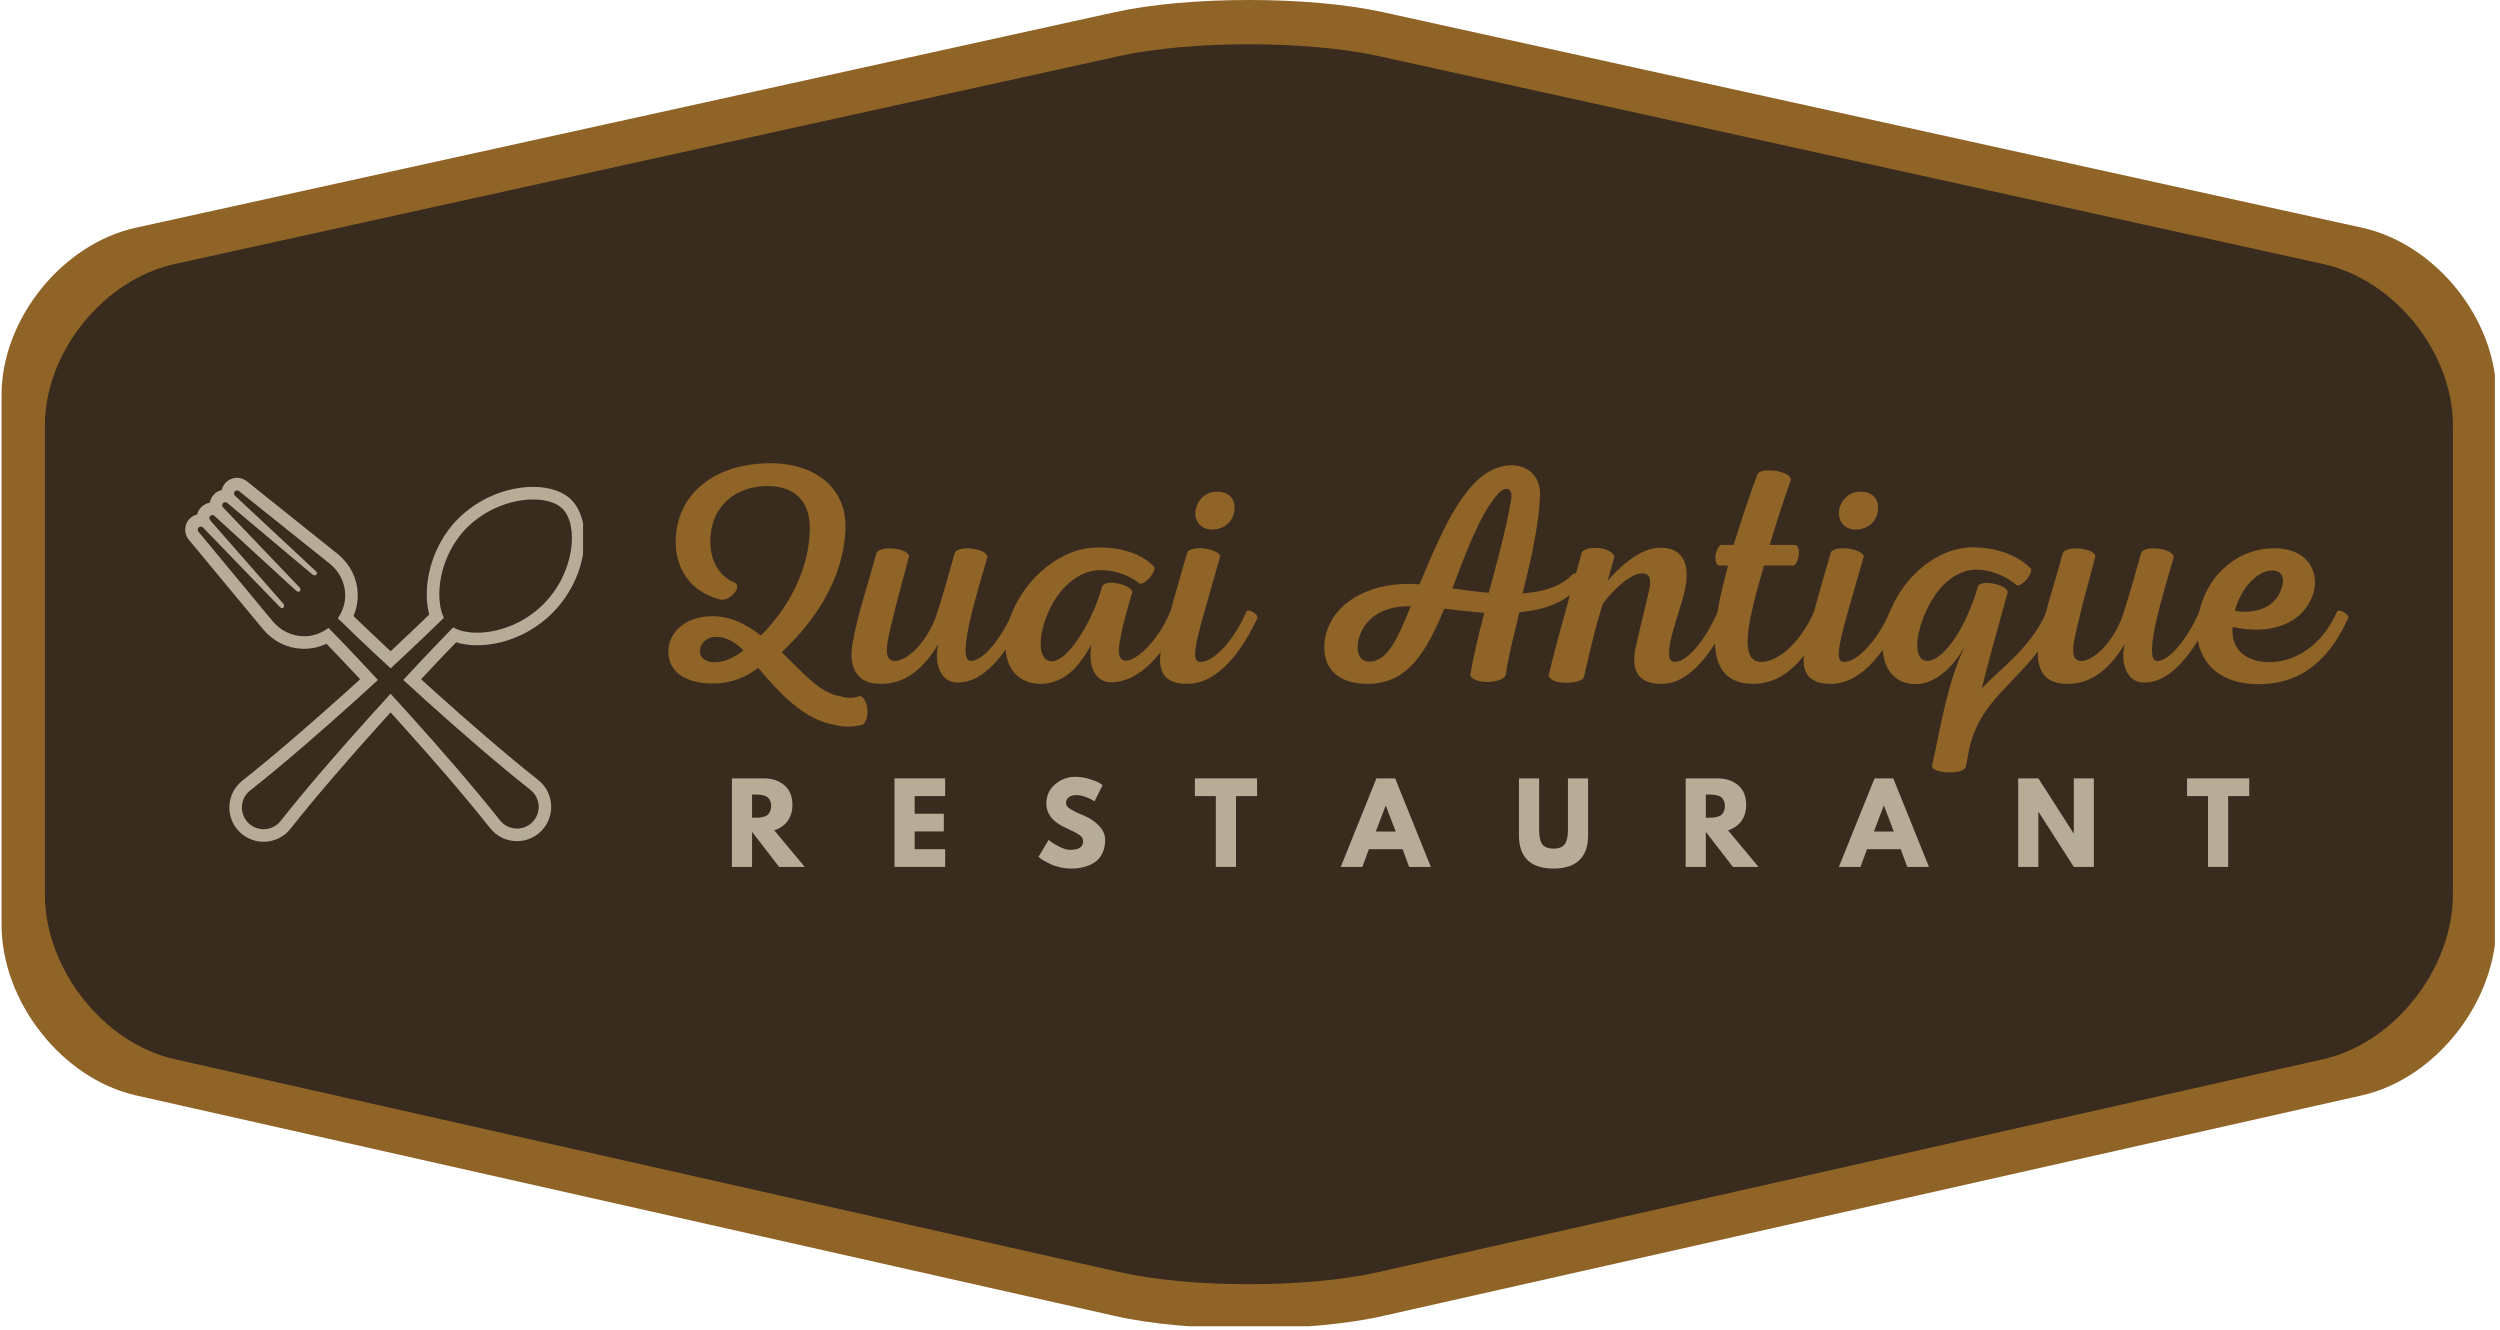 <svg xmlns="http://www.w3.org/2000/svg" xmlns:xlink="http://www.w3.org/1999/xlink" width="470" zoomAndPan="magnify" viewBox="0 0 352.5 187.5" height="250" preserveAspectRatio="xMidYMid meet" version="1.0"><defs><g/><clipPath id="8aade09089"><path d="M 0.219 0 L 351.781 0 L 351.781 187 L 0.219 187 Z M 0.219 0 " clip-rule="nonzero"/></clipPath><clipPath id="0d348a5dd3"><path d="M 333.051 32.109 L 195.016 1.719 C 184.625 -0.574 167.566 -0.574 157.176 1.719 L 19.141 32.109 C 8.75 34.402 0.219 45.008 0.219 55.688 L 0.219 130.359 C 0.219 141.254 8.75 152.078 19.141 154.441 L 157.176 185.547 C 167.566 187.91 184.625 187.91 195.016 185.547 L 333.051 154.441 C 343.445 152.078 351.973 141.254 351.973 130.359 L 351.973 55.688 C 351.973 45.008 343.445 34.402 333.051 32.109 " clip-rule="nonzero"/></clipPath><clipPath id="53c8580656"><path d="M 6.328 6 L 346 6 L 346 181.961 L 6.328 181.961 Z M 6.328 6 " clip-rule="nonzero"/></clipPath><clipPath id="102da33094"><path d="M 327.598 37.234 L 194.359 7.902 C 184.328 5.691 167.863 5.691 157.832 7.902 L 24.594 37.234 C 14.562 39.449 6.328 49.688 6.328 59.996 L 6.328 126.094 C 6.328 136.609 14.562 147.055 24.594 149.34 L 157.832 179.363 C 167.863 181.645 184.328 181.645 194.359 179.363 L 327.598 149.34 C 337.629 147.055 345.863 136.609 345.863 126.094 L 345.863 59.996 C 345.863 49.688 337.629 39.449 327.598 37.234 " clip-rule="nonzero"/></clipPath><clipPath id="80feb1a8f2"><path d="M 26 67 L 82.211 67 L 82.211 119 L 26 119 Z M 26 67 " clip-rule="nonzero"/></clipPath></defs><g clip-path="url(#8aade09089)"><g clip-path="url(#0d348a5dd3)"><path fill="#906427" d="M 0.219 0 L 352.117 0 L 352.117 187.059 L 0.219 187.059 Z M 0.219 0 " fill-opacity="1" fill-rule="nonzero"/></g></g><g clip-path="url(#53c8580656)"><g clip-path="url(#102da33094)"><path fill="#392c1e" d="M 6.328 6.242 L 346 6.242 L 346 181.27 L 6.328 181.27 Z M 6.328 6.242 " fill-opacity="1" fill-rule="nonzero"/></g></g><g fill="#906427" fill-opacity="1"><g transform="translate(90.313, 96.022)"><g><path d="M 27.574 6.223 C 28.855 6.574 30.266 6.441 31.371 6.133 C 32.516 5.074 31.941 2.25 30.93 2.117 C 30 2.473 29.031 2.426 28.238 2.16 C 25.238 1.766 22.766 -1.367 19.898 -4.059 C 24.93 -8.734 28.633 -14.734 28.898 -21.398 C 29.121 -26.957 24.93 -30.664 18.398 -30.707 C 10.148 -30.707 5.293 -26.164 4.984 -20.297 C 4.723 -16.324 6.707 -12.75 10.984 -11.559 C 12.309 -10.941 14.383 -13.148 13.367 -13.809 C 10.676 -14.914 9.617 -17.605 9.883 -20.516 C 10.191 -24.488 13.191 -27.488 17.914 -27.488 C 21.84 -27.488 24.047 -25.238 23.867 -21.047 C 23.648 -15.973 21.309 -10.809 16.984 -6.398 C 15 -7.941 12.926 -9.09 10.191 -9.133 C 6.574 -9.176 4.016 -7.059 3.926 -4.281 C 3.84 -1.41 6.176 0.441 10.543 0.352 C 12.707 0.309 14.734 -0.441 16.59 -1.852 C 19.59 1.676 23.074 5.559 27.574 6.223 Z M 10.457 -2.648 C 8.914 -2.648 8.293 -3.484 8.383 -4.324 C 8.426 -5.25 9.266 -6.223 10.676 -6.223 C 12.09 -6.223 13.281 -5.516 14.516 -4.324 C 13.281 -3.352 11.914 -2.648 10.457 -2.648 Z M 10.457 -2.648 "/></g></g></g><g fill="#906427" fill-opacity="1"><g transform="translate(120.971, 96.022)"><g><path d="M 13.676 -18.133 C 12.84 -15.176 11.957 -11.957 11.031 -9.176 C 9.707 -5.426 6.926 -2.824 5.207 -2.824 C 3.574 -2.824 4.016 -5.117 4.633 -7.633 C 5.426 -11.164 6.574 -15.09 7.191 -17.559 C 7.191 -18.75 3.133 -19.148 2.602 -18.047 C 1.59 -14.117 0.043 -9.793 -0.75 -5.383 C -1.324 -2.293 -0.441 0.352 3.043 0.398 C 6 0.484 8.781 -0.969 11.34 -5.207 C 10.676 -2.559 11.605 0.219 14.031 0.219 C 18.617 0.266 21.883 -5.867 23.383 -8.867 C 23.648 -9.398 22.105 -10.324 21.84 -9.75 C 20.25 -6.043 17.605 -2.781 15.926 -2.824 C 13.676 -2.824 17.117 -13.414 18.266 -17.516 C 17.957 -18.797 14.207 -19.105 13.676 -18.133 Z M 13.676 -18.133 "/></g></g></g><g fill="#906427" fill-opacity="1"><g transform="translate(142.542, 96.022)"><g><path d="M 10.5 -18.664 C 5.516 -17.824 0.352 -12.75 -0.617 -6.84 C -1.41 -1.898 1.059 0.441 4.281 0.398 C 7.852 0.309 9.793 -2.426 11.34 -5.117 C 10.809 -1.852 12 0.176 14.117 0.176 C 18.266 0.176 21.707 -4.059 24 -8.867 C 24.266 -9.398 22.676 -10.281 22.457 -9.75 C 20.867 -5.91 17.867 -2.91 16.234 -2.867 C 15.223 -2.867 14.957 -3.883 15.441 -6.09 C 15.84 -8.25 16.633 -10.898 17.117 -12.574 C 16.941 -13.5 13.676 -14.426 12.883 -13.414 C 11.383 -7.766 6.973 -1.059 4.809 -3.176 C 3.793 -4.191 4.059 -7.191 5.426 -10.059 C 6.793 -12.973 9.223 -15.223 11.781 -15.574 C 13.809 -15.84 16.281 -15.223 18.09 -13.766 C 18.797 -13.414 20.605 -15.441 20.164 -16.148 C 17.691 -18.664 13.414 -19.148 10.5 -18.664 Z M 10.5 -18.664 "/></g></g></g><g fill="#906427" fill-opacity="1"><g transform="translate(164.731, 96.022)"><g><path d="M 6.133 -21.355 C 7.898 -21.355 9.133 -22.457 9.309 -24.047 C 9.531 -25.59 8.559 -26.691 6.973 -26.691 C 5.34 -26.738 4.102 -25.633 3.84 -24.047 C 3.617 -22.5 4.676 -21.355 6.133 -21.355 Z M 2.781 0.398 C 7.367 0.309 10.676 -4.852 12.531 -8.824 C 12.793 -9.398 11.25 -10.324 10.984 -9.75 C 9.484 -6.133 6.574 -2.691 4.543 -2.691 C 3.617 -2.648 3.66 -3.84 4.016 -5.602 C 4.676 -8.602 5.602 -11.473 7.324 -17.605 C 7.016 -18.664 3.398 -19.191 2.691 -18.176 C 1.148 -12.84 0.09 -9.266 -0.883 -5.117 C -1.676 -1.719 -0.883 0.484 2.781 0.398 Z M 2.781 0.398 "/></g></g></g><g fill="#906427" fill-opacity="1"><g transform="translate(175.451, 96.022)"><g/></g></g><g fill="#906427" fill-opacity="1"><g transform="translate(183.832, 96.022)"><g><path d="M 9.176 0.398 C 14.648 0.309 17.25 -4.016 19.809 -10.191 C 21.883 -9.973 24.133 -9.707 25.457 -9.617 C 24.617 -6.352 23.824 -3.133 23.473 -0.793 C 23.957 0.441 27.797 0.441 28.457 -0.793 C 28.809 -3.309 29.691 -6.664 30.398 -9.707 C 33.707 -9.973 36.973 -11.031 39.004 -13.543 C 39.488 -14.164 38.605 -15.75 37.812 -14.957 C 36.223 -13.281 33.621 -12.531 30.84 -12.355 C 31.59 -15.223 33.266 -22.059 33.312 -26.34 C 33.312 -30.93 27.883 -31.941 24 -27.84 C 20.914 -24.574 18.75 -19.414 16.324 -13.633 C 10.059 -14.164 4.148 -11.473 3.043 -6.223 C 2.293 -2.293 4.367 0.484 9.176 0.398 Z M 26.074 -12.441 C 24.883 -12.531 22.723 -12.793 20.957 -13.059 C 22.723 -17.734 24.707 -23.207 27.18 -26.164 C 28.457 -27.664 29.516 -27.266 29.25 -25.59 C 28.547 -21.441 27 -15.75 26.074 -12.441 Z M 9.309 -2.734 C 7.59 -2.734 7.324 -4.457 7.809 -6.176 C 8.781 -9.223 11.605 -10.633 15.09 -10.543 C 13.234 -6 11.824 -2.781 9.309 -2.734 Z M 9.309 -2.734 "/></g></g></g><g fill="#906427" fill-opacity="1"><g transform="translate(220.446, 96.022)"><g><path d="M 13.723 -18.797 C 10.809 -18.84 7.809 -15.973 6.223 -14.117 C 6.617 -15.398 6.793 -16.148 7.191 -17.559 C 6.75 -18.926 3.309 -19.148 2.602 -18.176 C 0.84 -11.734 -0.66 -6.707 -2.074 -0.84 C -1.984 0.617 2.383 0.484 2.867 -0.484 C 3.793 -4.457 4.281 -6.707 5.516 -10.855 C 7.148 -13.059 9.484 -15.133 11.031 -15.176 C 12.531 -15.223 12.309 -13.766 12 -12.441 C 11.605 -10.633 10.367 -5.824 10.102 -4.324 C 9.574 -1.457 10.59 0.484 13.941 0.398 C 18.223 0.352 21.531 -5.031 23.297 -8.867 C 23.516 -9.398 21.973 -10.281 21.75 -9.75 C 20.117 -5.957 17.516 -2.691 15.707 -2.691 C 14.605 -2.691 14.824 -4.367 15.176 -6 C 15.664 -8.117 16.59 -10.59 17.074 -12.617 C 17.914 -16.191 17.074 -18.75 13.723 -18.797 Z M 13.723 -18.797 "/></g></g></g><g fill="#906427" fill-opacity="1"><g transform="translate(241.885, 96.022)"><g><path d="M 5.426 0.398 C 9.84 0.352 13.059 -3.309 15.441 -8.824 C 15.664 -9.398 14.164 -10.281 13.898 -9.75 C 12.043 -5.559 8.914 -2.648 6.352 -2.691 C 4.191 -2.734 4.191 -5.734 5.117 -9.793 C 5.516 -11.648 6.176 -13.984 6.84 -16.281 L 10.984 -16.281 C 11.648 -16.5 12.176 -18.574 11.34 -19.191 L 7.633 -19.191 C 8.648 -22.547 9.664 -25.68 10.633 -28.371 C 10.59 -29.648 6.574 -30.133 5.957 -29.25 C 5.074 -27 3.707 -22.898 2.559 -19.191 L 0.793 -19.191 C 0.09 -18.926 -0.441 -16.766 0.441 -16.281 L 1.766 -16.281 C -0.266 -8.559 -2.293 0.484 5.426 0.398 Z M 5.426 0.398 "/></g></g></g><g fill="#906427" fill-opacity="1"><g transform="translate(255.472, 96.022)"><g><path d="M 6.133 -21.355 C 7.898 -21.355 9.133 -22.457 9.309 -24.047 C 9.531 -25.59 8.559 -26.691 6.973 -26.691 C 5.34 -26.738 4.102 -25.633 3.84 -24.047 C 3.617 -22.5 4.676 -21.355 6.133 -21.355 Z M 2.781 0.398 C 7.367 0.309 10.676 -4.852 12.531 -8.824 C 12.793 -9.398 11.25 -10.324 10.984 -9.75 C 9.484 -6.133 6.574 -2.691 4.543 -2.691 C 3.617 -2.648 3.66 -3.84 4.016 -5.602 C 4.676 -8.602 5.602 -11.473 7.324 -17.605 C 7.016 -18.664 3.398 -19.191 2.691 -18.176 C 1.148 -12.84 0.09 -9.266 -0.883 -5.117 C -1.676 -1.719 -0.883 0.484 2.781 0.398 Z M 2.781 0.398 "/></g></g></g><g fill="#906427" fill-opacity="1"><g transform="translate(266.191, 96.022)"><g><path d="M 11.074 -18.797 C 5.867 -18.309 0.484 -13.234 -0.617 -6.484 C -1.281 -2.34 0.66 0.531 4.016 0.441 C 6.664 0.398 9.133 -1.898 10.809 -4.809 C 8.34 0.352 7.414 6.707 6.223 11.957 C 6.176 13.059 10.457 13.281 10.984 12.133 L 11.559 9.133 C 12.707 4.723 15.266 2.34 17.605 -0.176 C 19.547 -2.207 22.059 -4.633 23.914 -8.867 C 24.133 -9.441 22.59 -10.281 22.367 -9.75 C 20.117 -4.59 15.883 -1.809 13.234 1.059 C 14.164 -2.734 15.441 -7.234 16.898 -12.531 C 16.898 -13.543 13.191 -14.383 12.707 -13.367 C 12.09 -11.164 11.164 -8.957 10.234 -7.324 C 6.617 -0.75 2.383 -1.59 4.898 -8.648 C 6.223 -12.309 8.824 -15.574 12.355 -15.707 C 14.25 -15.75 16.457 -14.957 18.176 -13.5 C 18.973 -13.324 20.473 -15.133 20.164 -15.84 C 17.781 -18.309 13.723 -19.059 11.074 -18.797 Z M 11.074 -18.797 "/></g></g></g><g fill="#906427" fill-opacity="1"><g transform="translate(288.248, 96.022)"><g><path d="M 13.676 -18.133 C 12.84 -15.176 11.957 -11.957 11.031 -9.176 C 9.707 -5.426 6.926 -2.824 5.207 -2.824 C 3.574 -2.824 4.016 -5.117 4.633 -7.633 C 5.426 -11.164 6.574 -15.09 7.191 -17.559 C 7.191 -18.75 3.133 -19.148 2.602 -18.047 C 1.59 -14.117 0.043 -9.793 -0.75 -5.383 C -1.324 -2.293 -0.441 0.352 3.043 0.398 C 6 0.484 8.781 -0.969 11.34 -5.207 C 10.676 -2.559 11.605 0.219 14.031 0.219 C 18.617 0.266 21.883 -5.867 23.383 -8.867 C 23.648 -9.398 22.105 -10.324 21.84 -9.75 C 20.25 -6.043 17.605 -2.781 15.926 -2.824 C 13.676 -2.824 17.117 -13.414 18.266 -17.516 C 17.957 -18.797 14.207 -19.105 13.676 -18.133 Z M 13.676 -18.133 "/></g></g></g><g fill="#906427" fill-opacity="1"><g transform="translate(309.819, 96.022)"><g><path d="M 11.207 -18.707 C 6.043 -18.883 1.41 -15.266 0.219 -9.484 C -0.883 -4.543 1.5 0.219 8.207 0.441 C 12.398 0.574 17.691 -0.883 21.266 -8.867 C 21.488 -9.398 19.941 -10.281 19.676 -9.75 C 17.117 -3.926 12.441 -2.383 9.441 -2.691 C 6.352 -3 4.723 -4.809 4.984 -7.633 C 10.102 -6.441 14.293 -7.984 15.926 -11.293 C 17.605 -14.516 16.148 -18.531 11.207 -18.707 Z M 10.633 -15.574 C 12.309 -15.531 12.355 -13.941 11.648 -12.484 C 10.766 -10.543 8.559 -9.398 5.293 -9.883 C 6.09 -13.059 8.559 -15.707 10.633 -15.574 Z M 10.633 -15.574 "/></g></g></g><g fill="#b6ac97" fill-opacity="1"><g transform="translate(102.292, 122.234)"><g><path d="M 0.906 -12.484 L 5.375 -12.484 C 6.57 -12.484 7.547 -12.16 8.297 -11.516 C 9.055 -10.879 9.438 -9.961 9.438 -8.766 C 9.438 -7.848 9.207 -7.078 8.75 -6.453 C 8.289 -5.836 7.664 -5.406 6.875 -5.156 L 11.172 0 L 7.562 0 L 3.75 -4.938 L 3.75 0 L 0.906 0 Z M 3.75 -6.938 L 4.078 -6.938 C 4.348 -6.938 4.57 -6.941 4.75 -6.953 C 4.926 -6.961 5.129 -7 5.359 -7.062 C 5.598 -7.125 5.785 -7.207 5.922 -7.312 C 6.066 -7.426 6.188 -7.586 6.281 -7.797 C 6.383 -8.016 6.438 -8.273 6.438 -8.578 C 6.438 -8.879 6.383 -9.133 6.281 -9.344 C 6.188 -9.562 6.066 -9.723 5.922 -9.828 C 5.785 -9.941 5.598 -10.023 5.359 -10.078 C 5.129 -10.141 4.926 -10.176 4.75 -10.188 C 4.57 -10.195 4.348 -10.203 4.078 -10.203 L 3.75 -10.203 Z M 3.75 -6.938 "/></g></g></g><g fill="#b6ac97" fill-opacity="1"><g transform="translate(125.22, 122.234)"><g><path d="M 8.047 -12.484 L 8.047 -9.984 L 3.75 -9.984 L 3.75 -7.5 L 7.859 -7.5 L 7.859 -5 L 3.75 -5 L 3.75 -2.5 L 8.047 -2.5 L 8.047 0 L 0.906 0 L 0.906 -12.484 Z M 8.047 -12.484 "/></g></g></g><g fill="#b6ac97" fill-opacity="1"><g transform="translate(146.091, 122.234)"><g><path d="M 5.5 -12.703 C 6.176 -12.703 6.836 -12.602 7.484 -12.406 C 8.129 -12.207 8.609 -12.016 8.922 -11.828 L 9.375 -11.531 L 8.234 -9.25 C 8.141 -9.312 8.008 -9.391 7.844 -9.484 C 7.688 -9.586 7.383 -9.719 6.938 -9.875 C 6.5 -10.039 6.086 -10.125 5.703 -10.125 C 5.223 -10.125 4.852 -10.02 4.594 -9.812 C 4.344 -9.613 4.219 -9.344 4.219 -9 C 4.219 -8.832 4.273 -8.672 4.391 -8.516 C 4.516 -8.367 4.723 -8.211 5.016 -8.047 C 5.305 -7.879 5.562 -7.742 5.781 -7.641 C 6.008 -7.547 6.359 -7.398 6.828 -7.203 C 7.629 -6.859 8.312 -6.391 8.875 -5.797 C 9.445 -5.211 9.734 -4.547 9.734 -3.797 C 9.734 -3.078 9.602 -2.453 9.344 -1.922 C 9.094 -1.391 8.742 -0.973 8.297 -0.672 C 7.848 -0.367 7.348 -0.145 6.797 0 C 6.254 0.156 5.664 0.234 5.031 0.234 C 4.488 0.234 3.953 0.176 3.422 0.062 C 2.898 -0.051 2.461 -0.191 2.109 -0.359 C 1.766 -0.523 1.445 -0.688 1.156 -0.844 C 0.875 -1.008 0.672 -1.145 0.547 -1.25 L 0.344 -1.422 L 1.766 -3.812 C 1.891 -3.707 2.055 -3.578 2.266 -3.422 C 2.484 -3.266 2.859 -3.055 3.391 -2.797 C 3.93 -2.535 4.41 -2.406 4.828 -2.406 C 6.023 -2.406 6.625 -2.812 6.625 -3.625 C 6.625 -3.801 6.582 -3.961 6.5 -4.109 C 6.414 -4.254 6.266 -4.398 6.047 -4.547 C 5.828 -4.691 5.633 -4.805 5.469 -4.891 C 5.301 -4.973 5.023 -5.102 4.641 -5.281 C 4.266 -5.457 3.988 -5.594 3.812 -5.688 C 3.051 -6.062 2.461 -6.523 2.047 -7.078 C 1.641 -7.641 1.438 -8.242 1.438 -8.891 C 1.438 -10.016 1.848 -10.93 2.672 -11.641 C 3.504 -12.348 4.445 -12.703 5.5 -12.703 Z M 5.5 -12.703 "/></g></g></g><g fill="#b6ac97" fill-opacity="1"><g transform="translate(168.354, 122.234)"><g><path d="M 0.125 -9.984 L 0.125 -12.484 L 8.891 -12.484 L 8.891 -9.984 L 5.922 -9.984 L 5.922 0 L 3.078 0 L 3.078 -9.984 Z M 0.125 -9.984 "/></g></g></g><g fill="#b6ac97" fill-opacity="1"><g transform="translate(189.467, 122.234)"><g><path d="M 7.25 -12.484 L 12.281 0 L 9.219 0 L 8.297 -2.5 L 3.547 -2.5 L 2.625 0 L -0.422 0 L 4.609 -12.484 Z M 7.328 -4.984 L 5.938 -8.625 L 5.906 -8.625 L 4.516 -4.984 Z M 7.328 -4.984 "/></g></g></g><g fill="#b6ac97" fill-opacity="1"><g transform="translate(213.423, 122.234)"><g><path d="M 10.5 -12.484 L 10.5 -4.438 C 10.5 -2.895 10.082 -1.727 9.25 -0.938 C 8.426 -0.156 7.219 0.234 5.625 0.234 C 4.031 0.234 2.816 -0.156 1.984 -0.938 C 1.16 -1.727 0.75 -2.895 0.75 -4.438 L 0.75 -12.484 L 3.594 -12.484 L 3.594 -5.266 C 3.594 -4.254 3.75 -3.551 4.062 -3.156 C 4.383 -2.77 4.906 -2.578 5.625 -2.578 C 6.344 -2.578 6.859 -2.77 7.172 -3.156 C 7.492 -3.551 7.656 -4.254 7.656 -5.266 L 7.656 -12.484 Z M 10.5 -12.484 "/></g></g></g><g fill="#b6ac97" fill-opacity="1"><g transform="translate(236.774, 122.234)"><g><path d="M 0.906 -12.484 L 5.375 -12.484 C 6.57 -12.484 7.547 -12.16 8.297 -11.516 C 9.055 -10.879 9.438 -9.961 9.438 -8.766 C 9.438 -7.848 9.207 -7.078 8.75 -6.453 C 8.289 -5.836 7.664 -5.406 6.875 -5.156 L 11.172 0 L 7.562 0 L 3.75 -4.938 L 3.75 0 L 0.906 0 Z M 3.75 -6.938 L 4.078 -6.938 C 4.348 -6.938 4.57 -6.941 4.75 -6.953 C 4.926 -6.961 5.129 -7 5.359 -7.062 C 5.598 -7.125 5.785 -7.207 5.922 -7.312 C 6.066 -7.426 6.188 -7.586 6.281 -7.797 C 6.383 -8.016 6.438 -8.273 6.438 -8.578 C 6.438 -8.879 6.383 -9.133 6.281 -9.344 C 6.188 -9.562 6.066 -9.723 5.922 -9.828 C 5.785 -9.941 5.598 -10.023 5.359 -10.078 C 5.129 -10.141 4.926 -10.176 4.75 -10.188 C 4.57 -10.195 4.348 -10.203 4.078 -10.203 L 3.75 -10.203 Z M 3.75 -6.938 "/></g></g></g><g fill="#b6ac97" fill-opacity="1"><g transform="translate(259.702, 122.234)"><g><path d="M 7.25 -12.484 L 12.281 0 L 9.219 0 L 8.297 -2.5 L 3.547 -2.5 L 2.625 0 L -0.422 0 L 4.609 -12.484 Z M 7.328 -4.984 L 5.938 -8.625 L 5.906 -8.625 L 4.516 -4.984 Z M 7.328 -4.984 "/></g></g></g><g fill="#b6ac97" fill-opacity="1"><g transform="translate(283.658, 122.234)"><g><path d="M 3.75 -7.75 L 3.75 0 L 0.906 0 L 0.906 -12.484 L 3.75 -12.484 L 8.719 -4.734 L 8.75 -4.734 L 8.75 -12.484 L 11.578 -12.484 L 11.578 0 L 8.75 0 L 3.781 -7.75 Z M 3.75 -7.75 "/></g></g></g><g fill="#b6ac97" fill-opacity="1"><g transform="translate(308.249, 122.234)"><g><path d="M 0.125 -9.984 L 0.125 -12.484 L 8.891 -12.484 L 8.891 -9.984 L 5.922 -9.984 L 5.922 0 L 3.078 0 L 3.078 -9.984 Z M 0.125 -9.984 "/></g></g></g><g clip-path="url(#80feb1a8f2)"><path fill="#b6ac97" d="M 33.426 67.375 C 32.793 67.375 32.188 67.648 31.766 68.125 L 31.754 68.137 C 31.512 68.422 31.348 68.75 31.273 69.09 C 30.84 69.188 30.445 69.414 30.141 69.746 C 29.84 70.074 29.656 70.469 29.586 70.879 C 29.145 70.953 28.738 71.156 28.41 71.473 C 28.098 71.773 27.895 72.148 27.797 72.543 C 27.453 72.625 27.129 72.793 26.859 73.031 C 25.969 73.812 25.859 75.184 26.617 76.098 L 37.152 88.797 L 37.172 88.824 C 38.586 90.461 40.516 91.402 42.613 91.477 C 42.703 91.48 42.793 91.48 42.883 91.48 C 43.98 91.48 45.047 91.238 46.031 90.773 C 47.215 91.996 48.5 93.348 50 94.941 C 50.258 95.219 50.516 95.496 50.777 95.777 C 50.129 96.367 49.492 96.945 48.871 97.504 C 46.441 99.691 44 101.844 41.613 103.898 C 38.754 106.359 36.391 108.316 34.176 110.062 L 34.168 110.07 C 33.871 110.309 33.598 110.582 33.375 110.867 C 31.727 112.957 32.086 116.004 34.176 117.652 C 35.023 118.32 36.09 118.691 37.168 118.691 C 38.656 118.691 40.043 118.02 40.965 116.848 C 42.711 114.633 44.613 112.34 47.129 109.41 C 49.191 107.016 51.344 104.574 53.527 102.156 C 54.027 101.602 54.539 101.035 55.07 100.449 C 55.586 101.016 56.074 101.555 56.535 102.066 C 58.727 104.496 60.879 106.938 62.934 109.32 C 65.445 112.246 67.348 114.543 69.098 116.762 C 69.336 117.059 69.613 117.336 69.902 117.562 C 70.75 118.23 71.809 118.602 72.891 118.602 C 74.383 118.602 75.762 117.93 76.684 116.762 C 78.336 114.668 77.977 111.625 75.887 109.977 C 73.672 108.23 71.309 106.27 68.445 103.809 C 66.051 101.75 63.613 99.602 61.188 97.414 C 60.605 96.887 60.008 96.344 59.375 95.77 C 59.605 95.523 59.832 95.277 60.062 95.031 C 61.684 93.305 63.059 91.859 64.32 90.559 C 65.199 90.84 66.199 90.984 67.273 90.984 C 71.07 90.984 75.031 89.289 77.867 86.457 C 80.184 84.137 81.742 81.109 82.246 77.93 C 82.746 74.812 82.113 72.023 80.559 70.469 C 79.387 69.297 77.477 68.652 75.18 68.652 C 71.359 68.652 67.398 70.34 64.574 73.16 C 62.531 75.203 61.074 77.961 60.473 80.914 C 60.051 82.98 60.078 85.027 60.527 86.645 C 59.215 87.926 57.777 89.289 55.996 90.961 C 55.691 91.246 55.387 91.535 55.078 91.82 C 54.738 91.504 54.402 91.191 54.066 90.875 C 52.414 89.324 51.07 88.047 49.84 86.855 C 50.277 85.844 50.484 84.758 50.438 83.645 C 50.355 81.547 49.398 79.621 47.746 78.211 L 47.703 78.18 L 34.805 67.855 C 34.414 67.543 33.926 67.375 33.426 67.375 Z M 33.426 69.145 C 33.52 69.145 33.617 69.176 33.699 69.242 L 46.598 79.562 C 47.875 80.648 48.605 82.121 48.668 83.715 C 48.719 84.957 48.352 86.156 47.633 87.18 C 49.352 88.863 51.098 90.52 52.852 92.168 C 53.59 92.859 54.336 93.543 55.078 94.23 C 55.789 93.574 56.504 92.918 57.207 92.254 C 59.02 90.559 60.82 88.848 62.59 87.109 C 61.25 84.465 61.832 78.41 65.828 74.414 C 68.598 71.645 72.266 70.426 75.18 70.426 C 76.961 70.426 78.465 70.883 79.305 71.723 C 81.609 74.027 81.078 80.734 76.613 85.199 C 73.84 87.973 70.188 89.211 67.273 89.211 C 65.941 89.211 64.762 88.953 63.895 88.461 C 62.164 90.223 60.465 92.016 58.773 93.82 C 58.133 94.5 57.5 95.188 56.863 95.875 C 57.906 96.828 58.949 97.781 60.004 98.73 C 62.402 100.898 64.832 103.039 67.289 105.152 C 69.746 107.266 72.23 109.352 74.785 111.367 C 76.113 112.414 76.34 114.336 75.293 115.664 C 74.691 116.43 73.793 116.828 72.891 116.828 C 72.227 116.828 71.559 116.613 70.996 116.172 C 70.809 116.023 70.633 115.844 70.492 115.664 C 68.473 113.109 66.387 110.625 64.273 108.168 C 62.16 105.711 60.02 103.281 57.852 100.879 C 56.93 99.855 56 98.836 55.07 97.816 C 54.113 98.867 53.16 99.914 52.211 100.969 C 50.043 103.371 47.898 105.801 45.785 108.254 C 43.676 110.711 41.586 113.195 39.57 115.754 C 38.969 116.52 38.07 116.918 37.168 116.918 C 36.504 116.918 35.836 116.703 35.273 116.262 C 33.945 115.215 33.723 113.289 34.766 111.961 C 34.914 111.773 35.094 111.598 35.273 111.457 C 37.828 109.441 40.316 107.352 42.77 105.242 C 45.227 103.129 47.656 100.984 50.059 98.816 C 51.137 97.844 52.215 96.863 53.285 95.883 C 52.621 95.164 51.961 94.441 51.289 93.73 C 49.648 91.98 48 90.242 46.324 88.531 C 45.316 89.293 44.129 89.711 42.883 89.711 C 42.812 89.711 42.746 89.707 42.68 89.707 C 41.078 89.648 39.602 88.926 38.512 87.668 L 27.98 74.969 C 27.832 74.785 27.848 74.52 28.027 74.363 C 28.109 74.289 28.215 74.254 28.316 74.254 C 28.43 74.254 28.543 74.297 28.629 74.387 L 39.473 85.594 C 39.562 85.691 39.664 85.746 39.766 85.746 L 39.777 85.746 C 39.832 85.746 39.906 85.73 39.973 85.664 C 40.109 85.527 40.094 85.27 39.934 85.102 L 29.621 73.344 C 29.469 73.172 29.473 72.91 29.645 72.746 C 29.727 72.664 29.836 72.621 29.949 72.621 C 30.055 72.621 30.16 72.66 30.242 72.734 L 41.746 83.285 C 41.848 83.387 41.957 83.434 42.066 83.434 C 42.129 83.434 42.219 83.422 42.289 83.348 C 42.363 83.277 42.375 83.188 42.375 83.129 C 42.375 83.02 42.324 82.906 42.242 82.828 L 31.449 71.543 C 31.289 71.375 31.289 71.113 31.449 70.945 C 31.531 70.852 31.645 70.805 31.762 70.805 C 31.863 70.805 31.961 70.84 32.043 70.91 L 44.023 80.98 C 44.125 81.074 44.25 81.121 44.363 81.121 C 44.461 81.121 44.547 81.09 44.609 81.027 C 44.68 80.961 44.691 80.883 44.688 80.828 C 44.684 80.727 44.637 80.625 44.547 80.547 L 33.129 69.898 C 32.957 69.738 32.945 69.473 33.094 69.297 C 33.184 69.199 33.305 69.145 33.426 69.145 " fill-opacity="1" fill-rule="nonzero"/></g></svg>